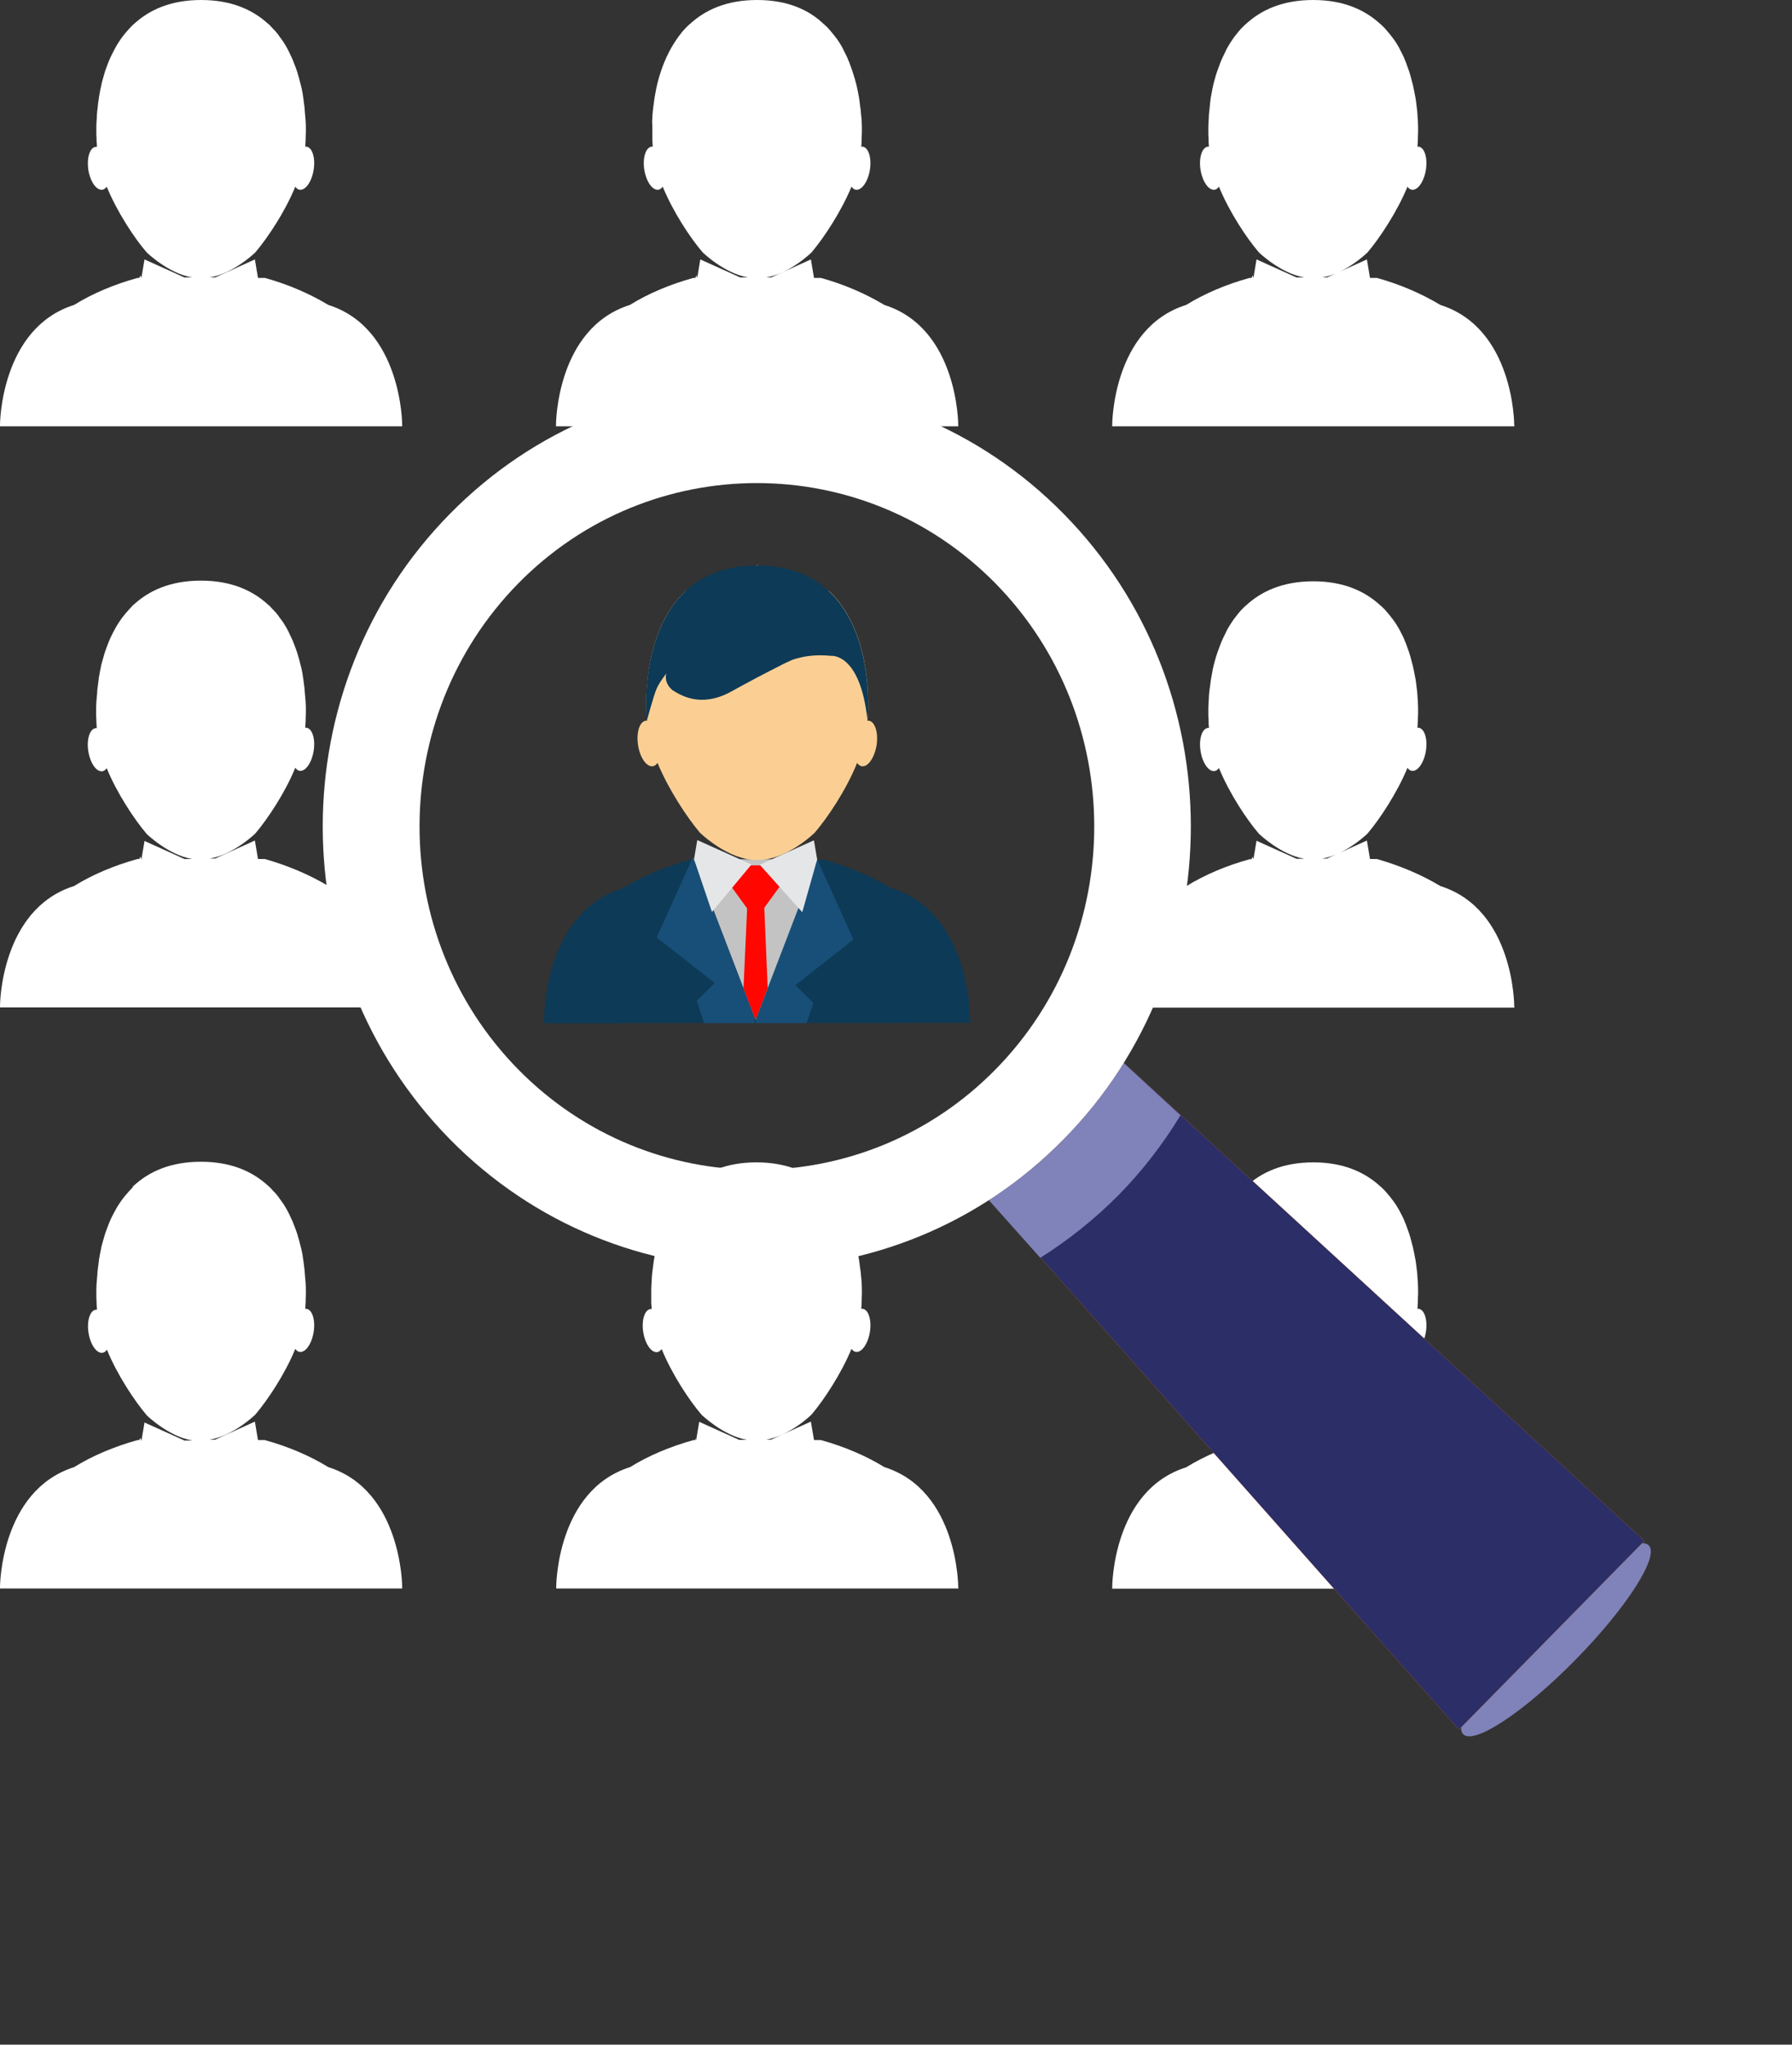 <svg width="64" height="73" viewBox="0 0 64 73" fill="none" xmlns="http://www.w3.org/2000/svg">
<rect x="0" y="0" width="64" height="73" fill="#333333" stroke="none"/>
<path d="M54.079 35.912C54.079 35.912 54.079 32.466 51.441 31.634C50.777 31.233 49.998 30.904 49.173 30.668H48.934L48.926 30.653L48.818 30.009L47.391 30.653H47.221C48.077 30.511 48.841 29.758 48.841 29.758C49.281 29.24 49.898 28.306 50.268 27.411C50.307 27.474 50.361 27.513 50.422 27.521C50.631 27.552 50.854 27.238 50.924 26.814C50.993 26.39 50.878 26.014 50.669 25.982C50.654 25.982 50.638 25.982 50.623 25.982C50.631 25.912 50.631 25.833 50.638 25.747C50.638 25.723 50.638 25.7 50.638 25.676C50.638 25.605 50.646 25.527 50.646 25.448C50.646 25.425 50.646 25.401 50.646 25.378C50.646 25.276 50.646 25.174 50.638 25.064C50.638 25.032 50.638 24.993 50.631 24.962C50.623 24.883 50.623 24.797 50.615 24.718C50.608 24.671 50.608 24.632 50.6 24.593C50.584 24.475 50.577 24.365 50.554 24.24C50.546 24.2 50.538 24.161 50.53 24.122C50.515 24.035 50.5 23.949 50.476 23.855C50.469 23.8 50.453 23.753 50.438 23.698C50.415 23.612 50.392 23.517 50.368 23.431C50.353 23.384 50.338 23.329 50.322 23.282C50.284 23.172 50.245 23.062 50.206 22.96C50.183 22.913 50.16 22.858 50.145 22.811C50.114 22.733 50.068 22.654 50.029 22.576C50.006 22.528 49.983 22.481 49.959 22.442C49.898 22.332 49.828 22.222 49.751 22.12C49.72 22.081 49.69 22.05 49.666 22.01C49.605 21.932 49.543 21.861 49.481 21.791C49.443 21.751 49.412 21.712 49.373 21.681C49.358 21.665 49.342 21.649 49.327 21.634L49.312 21.626C48.756 21.108 47.985 20.754 46.905 20.754C45.817 20.754 45.045 21.108 44.49 21.626L44.474 21.634C44.459 21.649 44.451 21.665 44.436 21.673C44.397 21.712 44.351 21.759 44.312 21.798C44.258 21.861 44.205 21.924 44.151 21.995C44.12 22.042 44.081 22.081 44.05 22.128C43.981 22.23 43.911 22.332 43.85 22.442C43.819 22.489 43.796 22.544 43.773 22.599C43.734 22.67 43.703 22.74 43.664 22.819C43.641 22.874 43.618 22.929 43.595 22.984C43.556 23.078 43.526 23.18 43.487 23.274C43.464 23.337 43.449 23.4 43.425 23.462C43.402 23.549 43.379 23.627 43.356 23.714C43.34 23.769 43.333 23.823 43.317 23.878C43.302 23.965 43.286 24.051 43.271 24.13C43.263 24.169 43.256 24.216 43.248 24.255C43.232 24.373 43.217 24.491 43.202 24.601C43.194 24.648 43.194 24.687 43.186 24.734C43.178 24.813 43.171 24.899 43.171 24.977C43.171 25.017 43.163 25.048 43.163 25.087C43.155 25.197 43.155 25.299 43.155 25.393C43.155 25.417 43.155 25.441 43.155 25.464C43.155 25.543 43.155 25.621 43.163 25.684C43.163 25.707 43.163 25.731 43.163 25.762C43.163 25.849 43.171 25.927 43.178 25.99C43.163 25.99 43.148 25.982 43.132 25.99C42.924 26.021 42.808 26.398 42.878 26.822C42.947 27.246 43.171 27.56 43.379 27.529C43.441 27.521 43.495 27.474 43.533 27.419C43.904 28.321 44.521 29.255 44.961 29.766C44.961 29.766 45.724 30.511 46.581 30.66H46.303L44.876 30.017L44.768 30.66L44.775 30.676H44.768L44.737 30.59L44.698 30.676H44.629C43.803 30.904 43.024 31.233 42.361 31.642C39.722 32.474 39.722 35.92 39.722 35.92V35.974H41.898H42.361H45.045H46.804H46.812H46.889H48.648H51.448H51.688H54.087L54.079 35.912Z" fill="white"/>
<path d="M11.726 31.633C11.063 31.233 10.284 30.903 9.458 30.668H9.219L9.211 30.652L9.103 30.009L7.684 30.652H7.491C8.347 30.511 9.119 29.757 9.119 29.757C9.558 29.239 10.183 28.305 10.546 27.41C10.592 27.473 10.638 27.512 10.7 27.52C10.908 27.552 11.132 27.238 11.201 26.814C11.271 26.39 11.155 26.013 10.947 25.982C10.931 25.982 10.916 25.982 10.901 25.982C10.908 25.911 10.908 25.833 10.916 25.746C10.916 25.723 10.916 25.699 10.916 25.683C10.916 25.605 10.924 25.526 10.924 25.44C10.924 25.424 10.924 25.401 10.924 25.385C10.924 25.283 10.924 25.181 10.916 25.063C10.916 25.032 10.908 25.001 10.908 24.977C10.901 24.891 10.893 24.804 10.885 24.71C10.885 24.671 10.877 24.632 10.877 24.592C10.862 24.475 10.847 24.357 10.831 24.231C10.823 24.2 10.816 24.161 10.816 24.129C10.8 24.035 10.785 23.941 10.762 23.847C10.746 23.8 10.739 23.745 10.723 23.698C10.7 23.603 10.677 23.509 10.646 23.415C10.631 23.368 10.623 23.321 10.607 23.282C10.569 23.172 10.53 23.062 10.484 22.952C10.469 22.905 10.445 22.85 10.422 22.803C10.384 22.724 10.345 22.646 10.307 22.559C10.284 22.512 10.26 22.465 10.237 22.426C10.175 22.316 10.106 22.206 10.029 22.104C9.998 22.065 9.967 22.026 9.944 21.986C9.89 21.916 9.828 21.837 9.759 21.774C9.72 21.735 9.689 21.696 9.651 21.657C9.635 21.641 9.62 21.625 9.605 21.61L9.589 21.602C9.034 21.084 8.262 20.73 7.175 20.73C6.087 20.73 5.315 21.084 4.76 21.602L4.744 21.61C4.729 21.617 4.721 21.633 4.714 21.649C4.667 21.696 4.621 21.743 4.582 21.79C4.528 21.853 4.474 21.908 4.428 21.971C4.39 22.018 4.351 22.065 4.32 22.112C4.251 22.214 4.181 22.316 4.127 22.418C4.096 22.473 4.073 22.52 4.042 22.575C4.004 22.646 3.973 22.716 3.934 22.795C3.911 22.85 3.888 22.905 3.865 22.96C3.826 23.062 3.788 23.164 3.749 23.274C3.734 23.329 3.718 23.376 3.703 23.431C3.68 23.525 3.649 23.611 3.626 23.705C3.61 23.753 3.603 23.808 3.595 23.855C3.572 23.949 3.556 24.043 3.541 24.137C3.533 24.169 3.526 24.208 3.526 24.239C3.51 24.365 3.495 24.483 3.479 24.6C3.472 24.64 3.472 24.679 3.472 24.718C3.464 24.812 3.456 24.898 3.448 24.985C3.448 25.016 3.441 25.048 3.441 25.071C3.433 25.181 3.433 25.291 3.433 25.393C3.433 25.409 3.433 25.432 3.433 25.448C3.433 25.534 3.433 25.613 3.441 25.691C3.441 25.715 3.441 25.738 3.441 25.762C3.448 25.848 3.448 25.927 3.456 25.997C3.441 25.997 3.425 25.99 3.41 25.997C3.202 26.029 3.086 26.406 3.155 26.829C3.225 27.253 3.448 27.567 3.657 27.536C3.718 27.528 3.772 27.481 3.811 27.426C4.181 28.329 4.798 29.255 5.238 29.773C5.238 29.773 6.01 30.527 6.866 30.668H6.588L5.161 30.024L5.053 30.668L5.061 30.684H5.053L5.014 30.581L4.976 30.668H4.914C4.089 30.895 3.302 31.225 2.646 31.633C0.008 32.465 0 35.911 0 35.911V35.966H2.176H2.638H5.323H7.082H7.09H7.167H8.926H11.726H11.965H14.364V35.911C14.364 35.911 14.357 32.465 11.726 31.633Z" fill="white"/>
<path d="M54.079 15.165C54.079 15.165 54.079 11.719 51.441 10.887C50.777 10.487 49.998 10.149 49.173 9.922H48.934L48.926 9.906L48.818 9.262L47.391 9.906H47.221C48.077 9.765 48.841 9.011 48.841 9.011C49.281 8.493 49.898 7.559 50.268 6.664C50.307 6.727 50.361 6.766 50.422 6.774C50.631 6.805 50.854 6.492 50.924 6.068C50.993 5.644 50.877 5.267 50.669 5.236C50.654 5.236 50.638 5.236 50.623 5.236C50.631 5.165 50.631 5.086 50.638 5C50.638 4.977 50.638 4.953 50.638 4.929C50.638 4.859 50.646 4.78 50.646 4.702C50.646 4.678 50.646 4.655 50.646 4.631C50.646 4.529 50.646 4.427 50.638 4.317C50.638 4.286 50.638 4.247 50.631 4.215C50.623 4.137 50.623 4.05 50.615 3.972C50.608 3.933 50.608 3.885 50.6 3.846C50.584 3.728 50.577 3.619 50.553 3.493C50.546 3.454 50.538 3.415 50.53 3.375C50.515 3.289 50.499 3.203 50.476 3.108C50.469 3.053 50.453 3.006 50.438 2.951C50.415 2.865 50.392 2.771 50.368 2.685C50.353 2.637 50.337 2.582 50.322 2.535C50.283 2.425 50.245 2.316 50.206 2.214C50.183 2.166 50.168 2.119 50.145 2.064C50.114 1.986 50.068 1.907 50.029 1.829C50.006 1.782 49.983 1.735 49.959 1.688C49.898 1.578 49.828 1.468 49.751 1.366C49.72 1.327 49.69 1.295 49.666 1.256C49.605 1.185 49.543 1.107 49.481 1.036C49.443 0.997 49.412 0.958 49.373 0.926C49.358 0.911 49.342 0.895 49.327 0.879L49.312 0.871C48.756 0.353 47.985 0 46.897 0C45.809 0 45.038 0.353 44.482 0.871L44.467 0.879C44.451 0.895 44.444 0.911 44.428 0.918C44.39 0.958 44.343 1.005 44.305 1.044C44.251 1.107 44.197 1.17 44.143 1.24C44.112 1.279 44.073 1.327 44.042 1.374C43.973 1.476 43.904 1.578 43.842 1.688C43.811 1.735 43.788 1.79 43.765 1.845C43.726 1.915 43.695 1.994 43.657 2.064C43.634 2.119 43.61 2.174 43.587 2.229C43.549 2.323 43.518 2.425 43.479 2.52C43.456 2.582 43.441 2.645 43.418 2.708C43.394 2.794 43.371 2.873 43.348 2.959C43.333 3.014 43.325 3.069 43.31 3.124C43.294 3.21 43.279 3.289 43.263 3.375C43.256 3.415 43.248 3.462 43.24 3.501C43.225 3.619 43.209 3.728 43.202 3.846C43.194 3.893 43.194 3.933 43.186 3.98C43.178 4.058 43.171 4.145 43.171 4.223C43.171 4.262 43.163 4.294 43.163 4.333C43.155 4.443 43.155 4.545 43.155 4.639C43.155 4.663 43.155 4.686 43.155 4.71C43.155 4.788 43.155 4.859 43.163 4.929C43.163 4.953 43.163 4.977 43.163 5.008C43.163 5.094 43.171 5.173 43.178 5.236C43.163 5.236 43.148 5.228 43.132 5.236C42.924 5.267 42.808 5.644 42.877 6.068C42.947 6.492 43.171 6.805 43.379 6.774C43.441 6.766 43.495 6.719 43.533 6.664C43.904 7.567 44.521 8.501 44.961 9.011C44.961 9.011 45.724 9.757 46.581 9.906H46.303L44.876 9.262L44.768 9.906L44.775 9.922H44.768L44.737 9.835L44.698 9.922H44.629C43.803 10.149 43.024 10.479 42.361 10.887C39.722 11.719 39.722 15.165 39.722 15.165V15.22H41.898H42.361H45.045H46.804H46.812H46.889H48.648H51.448H51.688H54.087L54.079 15.165Z" fill="white"/>
<path d="M34.222 15.165C34.222 15.165 34.222 11.719 31.583 10.887C30.92 10.487 30.141 10.149 29.315 9.922H29.076L29.069 9.906L28.96 9.262L27.541 9.906H27.363C28.22 9.765 28.984 9.011 28.984 9.011C29.423 8.493 30.041 7.559 30.411 6.664C30.457 6.727 30.503 6.766 30.565 6.774C30.773 6.805 30.997 6.492 31.067 6.068C31.136 5.644 31.02 5.267 30.812 5.236C30.797 5.236 30.773 5.236 30.758 5.236C30.766 5.165 30.773 5.086 30.773 5C30.773 4.977 30.773 4.953 30.773 4.929C30.773 4.859 30.781 4.78 30.781 4.702C30.781 4.678 30.781 4.655 30.781 4.631C30.781 4.529 30.781 4.427 30.773 4.317C30.773 4.286 30.773 4.247 30.766 4.215C30.758 4.137 30.75 4.05 30.742 3.972C30.742 3.933 30.735 3.885 30.727 3.846C30.712 3.728 30.696 3.619 30.681 3.493C30.673 3.454 30.665 3.415 30.658 3.375C30.642 3.289 30.627 3.203 30.604 3.108C30.596 3.053 30.581 3.006 30.565 2.951C30.542 2.865 30.519 2.771 30.488 2.685C30.473 2.637 30.457 2.582 30.442 2.535C30.403 2.425 30.364 2.316 30.326 2.214C30.303 2.166 30.28 2.112 30.264 2.064C30.226 1.986 30.187 1.907 30.148 1.829C30.125 1.782 30.102 1.735 30.079 1.688C30.017 1.578 29.948 1.468 29.871 1.366C29.84 1.327 29.817 1.295 29.786 1.256C29.724 1.185 29.67 1.107 29.601 1.036C29.57 0.997 29.531 0.958 29.493 0.926C29.477 0.911 29.462 0.895 29.447 0.879L29.431 0.871C28.899 0.353 28.127 0 27.04 0C25.952 0 25.18 0.353 24.625 0.871L24.609 0.879C24.594 0.895 24.586 0.911 24.571 0.918C24.525 0.958 24.486 1.005 24.447 1.044C24.386 1.107 24.332 1.17 24.285 1.24C24.255 1.279 24.216 1.327 24.185 1.374C24.116 1.476 24.046 1.578 23.985 1.688C23.954 1.735 23.931 1.79 23.9 1.845C23.861 1.915 23.83 1.994 23.792 2.064C23.769 2.119 23.745 2.174 23.722 2.229C23.684 2.323 23.645 2.425 23.614 2.52C23.591 2.582 23.576 2.645 23.552 2.708C23.529 2.794 23.506 2.873 23.483 2.959C23.468 3.014 23.46 3.069 23.445 3.124C23.429 3.21 23.414 3.289 23.398 3.375C23.39 3.415 23.383 3.462 23.375 3.501C23.36 3.619 23.344 3.736 23.329 3.846C23.321 3.893 23.321 3.933 23.313 3.98C23.306 4.058 23.298 4.145 23.298 4.223C23.298 4.262 23.29 4.294 23.29 4.333C23.298 4.435 23.298 4.537 23.298 4.639C23.298 4.663 23.298 4.686 23.298 4.71C23.298 4.788 23.298 4.859 23.298 4.929C23.298 4.953 23.298 4.977 23.298 5.008C23.306 5.094 23.306 5.173 23.313 5.236C23.298 5.236 23.282 5.228 23.267 5.236C23.059 5.267 22.943 5.644 23.012 6.068C23.082 6.492 23.306 6.805 23.514 6.774C23.576 6.766 23.63 6.719 23.668 6.664C24.039 7.567 24.656 8.501 25.096 9.011C25.096 9.011 25.859 9.757 26.715 9.906H26.438L25.011 9.262L24.903 9.906L24.91 9.922H24.903L24.872 9.835L24.833 9.922H24.764C23.938 10.149 23.151 10.479 22.496 10.887C19.857 11.719 19.857 15.165 19.857 15.165V15.22H22.033H22.496H25.18H26.939H26.947H27.024H28.783H31.583H31.823H34.222V15.165Z" fill="white"/>
<path d="M11.726 10.887C11.063 10.487 10.284 10.149 9.458 9.922H9.219L9.211 9.906L9.103 9.262L7.684 9.906H7.491C8.347 9.765 9.119 9.011 9.119 9.011C9.558 8.493 10.183 7.559 10.546 6.664C10.592 6.727 10.638 6.766 10.7 6.774C10.908 6.805 11.132 6.492 11.201 6.068C11.271 5.644 11.155 5.267 10.947 5.236C10.931 5.236 10.916 5.236 10.901 5.236C10.908 5.165 10.908 5.086 10.916 5C10.916 4.977 10.916 4.953 10.916 4.937C10.916 4.859 10.924 4.78 10.924 4.694C10.924 4.678 10.924 4.655 10.924 4.639C10.924 4.537 10.924 4.435 10.916 4.317C10.916 4.286 10.908 4.254 10.908 4.231C10.901 4.145 10.893 4.058 10.885 3.964C10.885 3.925 10.877 3.885 10.877 3.846C10.862 3.728 10.847 3.611 10.831 3.485C10.823 3.454 10.816 3.415 10.816 3.383C10.8 3.297 10.785 3.203 10.762 3.108C10.746 3.061 10.739 3.006 10.723 2.959C10.7 2.865 10.677 2.771 10.646 2.677C10.631 2.63 10.623 2.582 10.607 2.543C10.569 2.433 10.53 2.323 10.484 2.214C10.469 2.166 10.445 2.112 10.422 2.064C10.384 1.986 10.345 1.907 10.307 1.821C10.284 1.774 10.26 1.727 10.237 1.688C10.175 1.578 10.106 1.468 10.029 1.366C9.998 1.327 9.967 1.287 9.944 1.248C9.89 1.177 9.828 1.099 9.759 1.036C9.72 0.997 9.689 0.958 9.651 0.918C9.635 0.903 9.62 0.887 9.605 0.871L9.589 0.863C9.041 0.353 8.27 0 7.182 0C6.095 0 5.323 0.353 4.768 0.871L4.76 0.879C4.744 0.887 4.737 0.903 4.721 0.911C4.675 0.958 4.636 1.005 4.59 1.052C4.536 1.115 4.482 1.17 4.436 1.232C4.397 1.279 4.359 1.327 4.328 1.374C4.258 1.476 4.189 1.578 4.135 1.68C4.104 1.735 4.081 1.782 4.05 1.837C4.012 1.915 3.973 1.986 3.942 2.057C3.919 2.112 3.896 2.166 3.873 2.214C3.834 2.316 3.796 2.418 3.757 2.528C3.742 2.582 3.726 2.63 3.711 2.685C3.688 2.779 3.657 2.865 3.634 2.959C3.626 3.014 3.618 3.061 3.603 3.108C3.58 3.203 3.564 3.297 3.549 3.391C3.541 3.422 3.533 3.462 3.533 3.493C3.51 3.619 3.495 3.736 3.487 3.854C3.479 3.893 3.479 3.925 3.472 3.964C3.464 4.058 3.456 4.145 3.456 4.231C3.456 4.262 3.448 4.294 3.448 4.317C3.441 4.435 3.441 4.537 3.441 4.639C3.441 4.655 3.441 4.678 3.441 4.694C3.441 4.78 3.441 4.859 3.448 4.937C3.448 4.961 3.448 4.984 3.448 5.008C3.456 5.094 3.456 5.173 3.464 5.243C3.448 5.243 3.433 5.236 3.418 5.243C3.202 5.267 3.094 5.644 3.155 6.068C3.225 6.492 3.448 6.805 3.657 6.774C3.718 6.766 3.772 6.719 3.811 6.664C4.181 7.567 4.798 8.501 5.238 9.011C5.238 9.011 6.01 9.765 6.866 9.906H6.588L5.161 9.262L5.053 9.906L5.061 9.922H5.053L5.014 9.835L4.976 9.922H4.914C4.089 10.149 3.302 10.479 2.646 10.887C0.008 11.719 0 15.165 0 15.165V15.22H2.176H2.638H5.323H7.082H7.09H7.167H8.926H11.726H11.965H14.364V15.165C14.364 15.165 14.357 11.719 11.726 10.887Z" fill="white"/>
<path d="M54.079 56.657C54.079 56.657 54.079 53.211 51.441 52.379C50.777 51.971 49.998 51.641 49.173 51.413H48.934L48.926 51.398L48.818 50.754L47.391 51.398H47.221C48.077 51.256 48.841 50.503 48.841 50.503C49.281 49.985 49.898 49.051 50.268 48.156C50.307 48.219 50.361 48.258 50.422 48.266C50.631 48.297 50.854 47.983 50.924 47.559C50.993 47.135 50.878 46.759 50.669 46.727C50.654 46.727 50.638 46.727 50.623 46.727C50.631 46.657 50.631 46.578 50.638 46.492C50.638 46.468 50.638 46.445 50.638 46.421C50.638 46.35 50.646 46.272 50.646 46.194C50.646 46.17 50.646 46.146 50.646 46.123C50.646 46.021 50.646 45.919 50.638 45.809C50.638 45.778 50.638 45.738 50.631 45.707C50.623 45.628 50.623 45.542 50.615 45.464C50.608 45.424 50.608 45.377 50.6 45.338C50.584 45.22 50.577 45.11 50.554 44.985C50.546 44.945 50.538 44.906 50.53 44.867C50.515 44.781 50.5 44.694 50.476 44.6C50.469 44.545 50.453 44.498 50.438 44.443C50.415 44.357 50.392 44.263 50.368 44.176C50.353 44.121 50.338 44.074 50.322 44.027C50.284 43.917 50.245 43.807 50.206 43.705C50.183 43.658 50.16 43.603 50.145 43.556C50.114 43.478 50.068 43.391 50.029 43.321C50.006 43.273 49.983 43.226 49.959 43.187C49.898 43.077 49.828 42.967 49.751 42.865C49.72 42.826 49.69 42.795 49.666 42.755C49.605 42.677 49.543 42.606 49.481 42.536C49.443 42.496 49.412 42.457 49.373 42.426C49.358 42.41 49.342 42.394 49.327 42.379L49.312 42.371C48.756 41.853 47.985 41.499 46.905 41.499C45.817 41.499 45.045 41.853 44.49 42.371L44.474 42.379C44.459 42.394 44.451 42.41 44.436 42.418C44.397 42.457 44.351 42.504 44.312 42.544C44.258 42.606 44.205 42.669 44.151 42.74C44.12 42.787 44.081 42.826 44.05 42.873C43.981 42.975 43.911 43.077 43.85 43.187C43.819 43.234 43.796 43.289 43.773 43.344C43.734 43.415 43.703 43.485 43.664 43.564C43.641 43.619 43.618 43.674 43.595 43.729C43.556 43.823 43.526 43.925 43.487 44.019C43.464 44.082 43.449 44.145 43.425 44.208C43.402 44.294 43.379 44.372 43.356 44.459C43.34 44.514 43.333 44.569 43.317 44.624C43.302 44.71 43.286 44.788 43.271 44.875C43.263 44.914 43.256 44.961 43.248 45C43.232 45.118 43.217 45.236 43.202 45.346C43.194 45.393 43.194 45.432 43.186 45.479C43.178 45.558 43.171 45.644 43.171 45.722C43.171 45.762 43.163 45.793 43.163 45.832C43.155 45.942 43.155 46.044 43.155 46.139C43.155 46.162 43.155 46.186 43.155 46.209C43.155 46.288 43.155 46.366 43.163 46.429C43.163 46.453 43.163 46.476 43.163 46.508C43.163 46.594 43.171 46.672 43.178 46.735C43.163 46.735 43.148 46.727 43.132 46.735C42.924 46.767 42.808 47.143 42.878 47.567C42.947 47.991 43.171 48.305 43.379 48.274C43.441 48.266 43.495 48.219 43.533 48.164C43.904 49.066 44.521 50.001 44.961 50.511C44.961 50.511 45.724 51.256 46.581 51.406H46.303L44.876 50.762L44.768 51.406L44.775 51.421H44.768L44.737 51.335L44.698 51.421H44.629C43.803 51.649 43.024 51.978 42.361 52.387C39.722 53.219 39.722 56.665 39.722 56.665V56.72H41.898H42.361H45.045H46.804H46.812H46.889H48.648H51.448H51.688H54.087L54.079 56.657Z" fill="white"/>
<path d="M34.222 56.657C34.222 56.657 34.222 53.211 31.584 52.379C30.92 51.971 30.141 51.641 29.315 51.413H29.076L29.069 51.398L28.96 50.754L27.541 51.398H27.364C28.22 51.256 28.984 50.503 28.984 50.503C29.423 49.985 30.041 49.051 30.411 48.156C30.457 48.219 30.503 48.258 30.565 48.266C30.773 48.297 30.997 47.983 31.067 47.559C31.136 47.135 31.02 46.759 30.812 46.727C30.797 46.727 30.773 46.727 30.758 46.727C30.766 46.657 30.773 46.578 30.773 46.492C30.773 46.468 30.773 46.445 30.773 46.421C30.773 46.35 30.781 46.272 30.781 46.194C30.781 46.17 30.781 46.146 30.781 46.123C30.781 46.021 30.781 45.919 30.773 45.809C30.773 45.778 30.773 45.738 30.766 45.707C30.758 45.628 30.75 45.542 30.743 45.464C30.743 45.424 30.735 45.377 30.727 45.338C30.712 45.22 30.696 45.11 30.681 44.985C30.673 44.945 30.666 44.906 30.658 44.867C30.642 44.781 30.627 44.694 30.604 44.6C30.596 44.545 30.581 44.498 30.565 44.443C30.542 44.357 30.519 44.263 30.488 44.176C30.473 44.121 30.457 44.074 30.442 44.027C30.403 43.917 30.365 43.807 30.326 43.705C30.303 43.658 30.28 43.603 30.264 43.556C30.226 43.478 30.187 43.391 30.149 43.321C30.125 43.273 30.102 43.226 30.079 43.187C30.017 43.077 29.948 42.967 29.871 42.865C29.84 42.826 29.817 42.795 29.786 42.755C29.724 42.677 29.67 42.606 29.601 42.536C29.57 42.496 29.531 42.457 29.493 42.426C29.477 42.41 29.462 42.394 29.447 42.379L29.431 42.371C28.876 41.853 28.104 41.499 27.017 41.499C25.929 41.499 25.157 41.853 24.602 42.371L24.586 42.379C24.571 42.394 24.563 42.41 24.548 42.418C24.502 42.457 24.463 42.504 24.424 42.544C24.363 42.606 24.309 42.669 24.262 42.74C24.232 42.787 24.193 42.826 24.162 42.873C24.093 42.975 24.023 43.077 23.962 43.187C23.931 43.234 23.907 43.289 23.877 43.344C23.838 43.415 23.807 43.485 23.769 43.564C23.745 43.619 23.722 43.674 23.699 43.729C23.661 43.823 23.622 43.925 23.591 44.019C23.568 44.082 23.553 44.145 23.529 44.208C23.506 44.294 23.483 44.372 23.46 44.459C23.445 44.514 23.437 44.569 23.422 44.624C23.406 44.71 23.391 44.788 23.375 44.875C23.367 44.914 23.36 44.961 23.352 45C23.337 45.118 23.321 45.236 23.306 45.346C23.298 45.393 23.298 45.432 23.29 45.479C23.283 45.558 23.275 45.644 23.275 45.722C23.275 45.762 23.267 45.793 23.267 45.832C23.259 45.942 23.259 46.044 23.259 46.139C23.259 46.162 23.259 46.186 23.259 46.209C23.259 46.288 23.259 46.366 23.259 46.429C23.259 46.453 23.259 46.476 23.259 46.508C23.267 46.594 23.267 46.672 23.275 46.735C23.259 46.735 23.244 46.727 23.229 46.735C23.02 46.767 22.905 47.143 22.974 47.567C23.044 47.991 23.267 48.305 23.476 48.274C23.537 48.266 23.591 48.219 23.63 48.164C24 49.066 24.617 50.001 25.057 50.511C25.057 50.511 25.821 51.256 26.677 51.406H26.399L24.972 50.762L24.864 51.406L24.872 51.421H24.864L24.833 51.335L24.841 51.413H24.771C23.946 51.641 23.159 51.971 22.503 52.379C19.865 53.211 19.865 56.657 19.865 56.657V56.712H22.041H22.503H25.188H26.947H26.955H27.032H28.791H31.591H31.83H34.23L34.222 56.657Z" fill="white"/>
<path d="M11.726 52.38C11.063 51.972 10.284 51.642 9.458 51.414H9.219L9.211 51.399L9.103 50.755L7.684 51.399H7.491C8.347 51.258 9.119 50.504 9.119 50.504C9.558 49.986 10.183 49.052 10.546 48.157C10.592 48.22 10.638 48.259 10.7 48.267C10.908 48.298 11.132 47.984 11.201 47.56C11.271 47.136 11.155 46.76 10.947 46.728C10.931 46.728 10.916 46.728 10.901 46.728C10.908 46.658 10.908 46.579 10.916 46.493C10.916 46.469 10.916 46.446 10.916 46.43C10.916 46.352 10.924 46.273 10.924 46.187C10.924 46.171 10.924 46.148 10.924 46.132C10.924 46.03 10.924 45.928 10.916 45.81C10.916 45.779 10.908 45.747 10.908 45.724C10.901 45.637 10.893 45.551 10.885 45.457C10.885 45.417 10.877 45.378 10.877 45.339C10.862 45.221 10.847 45.103 10.831 44.978C10.823 44.947 10.816 44.907 10.816 44.876C10.8 44.782 10.785 44.688 10.762 44.593C10.746 44.546 10.739 44.491 10.723 44.444C10.7 44.35 10.677 44.256 10.646 44.162C10.631 44.114 10.623 44.067 10.607 44.028C10.569 43.918 10.53 43.808 10.484 43.698C10.469 43.651 10.445 43.596 10.422 43.549C10.384 43.471 10.345 43.385 10.307 43.306C10.284 43.259 10.26 43.212 10.237 43.172C10.175 43.063 10.106 42.953 10.029 42.851C9.998 42.812 9.967 42.772 9.944 42.733C9.89 42.662 9.828 42.584 9.759 42.521C9.72 42.482 9.689 42.443 9.651 42.403C9.635 42.388 9.62 42.372 9.605 42.356L9.589 42.348C9.034 41.83 8.262 41.477 7.175 41.477C6.087 41.477 5.315 41.83 4.76 42.348L4.744 42.356C4.744 42.388 4.737 42.395 4.721 42.411C4.675 42.458 4.629 42.505 4.59 42.552C4.536 42.615 4.482 42.67 4.436 42.733C4.397 42.78 4.359 42.827 4.328 42.874C4.258 42.976 4.189 43.078 4.135 43.18C4.104 43.235 4.081 43.282 4.05 43.337C4.012 43.408 3.973 43.486 3.942 43.557C3.919 43.612 3.896 43.667 3.873 43.722C3.834 43.824 3.796 43.926 3.757 44.036C3.742 44.091 3.726 44.138 3.711 44.193C3.688 44.279 3.657 44.373 3.634 44.468C3.618 44.515 3.61 44.57 3.603 44.617C3.58 44.711 3.564 44.805 3.549 44.899C3.541 44.931 3.533 44.97 3.533 45.002C3.518 45.127 3.502 45.245 3.487 45.362C3.479 45.402 3.479 45.441 3.479 45.48C3.472 45.575 3.464 45.661 3.456 45.747C3.456 45.779 3.448 45.81 3.448 45.834C3.441 45.943 3.441 46.053 3.441 46.155C3.441 46.179 3.441 46.195 3.441 46.21C3.441 46.297 3.441 46.375 3.448 46.454C3.448 46.477 3.448 46.501 3.448 46.524C3.456 46.611 3.456 46.689 3.464 46.76C3.448 46.76 3.433 46.752 3.418 46.76C3.209 46.791 3.094 47.168 3.163 47.592C3.232 48.016 3.456 48.33 3.664 48.298C3.726 48.29 3.78 48.243 3.819 48.188C4.189 49.091 4.806 50.017 5.246 50.535C5.246 50.535 6.017 51.289 6.874 51.43H6.588L5.161 50.786L5.053 51.43L5.061 51.446H5.053L5.014 51.336L4.976 51.414H4.914C4.089 51.642 3.302 51.972 2.646 52.38C0.008 53.22 0 56.658 0 56.658V56.713H2.176H2.638H5.323H7.082H7.09H7.167H8.926H11.726H11.965H14.364V56.658C14.364 56.658 14.357 53.212 11.726 52.38Z" fill="white"/>
<path d="M22.172 36.525L23.545 31.524C19.441 31.524 19.441 36.25 19.441 36.25L19.425 36.532H22.172V36.525Z" fill="#0D3A56"/>
<path d="M34.654 36.525L34.638 36.242C34.638 36.242 34.638 31.517 30.527 31.517L31.907 36.517H34.654V36.525Z" fill="#0D3A56"/>
<path d="M21.848 36.406V36.523H32.085V36.406C32.085 36.406 32.085 36.194 32.27 36.037C32.363 35.958 32.609 35.849 32.71 35.872C33.389 36.005 33.875 34.765 33.875 34.49C33.875 32.811 31.823 31.359 29.439 30.699H24.633C22.249 31.359 20.204 32.811 20.204 34.49C20.204 34.891 21.848 36.406 21.848 36.406Z" fill="#0D3A56"/>
<path d="M28.806 36.525L29.053 35.81L28.405 35.175L30.48 33.542L29.184 30.677L26.986 36.407V36.525H28.806Z" fill="#184F78"/>
<path d="M24.88 35.732L25.149 36.524H26.947V36.336L24.748 30.606L23.452 33.471L25.527 35.096L24.88 35.732Z" fill="#184F78"/>
<path d="M29.184 30.677L26.986 36.407L24.787 30.677H29.184Z" fill="#C3C3C3"/>
<path d="M31.036 25.731C31.013 25.731 30.997 25.731 30.982 25.731C31.067 24.797 31.013 22.434 29.616 21.108L27.047 20.182L24.478 21.108C23.074 22.427 23.02 24.797 23.105 25.731C23.09 25.731 23.074 25.723 23.059 25.731C22.835 25.77 22.719 26.163 22.789 26.61C22.858 27.058 23.097 27.395 23.321 27.356C23.383 27.348 23.437 27.301 23.483 27.238C23.877 28.188 24.532 29.177 24.995 29.727C24.995 29.727 26.021 30.731 27.047 30.7C28.081 30.731 29.099 29.727 29.099 29.727C29.57 29.177 30.226 28.196 30.611 27.238C30.658 27.301 30.712 27.348 30.773 27.356C30.997 27.395 31.229 27.058 31.306 26.61C31.375 26.163 31.252 25.77 31.036 25.731Z" fill="#FBCF94"/>
<path d="M23.791 24.043C23.791 24.043 23.791 24.058 23.784 24.072C23.784 24.065 23.784 24.058 23.791 24.043Z" fill="#754C29"/>
<path d="M27.464 31.242H26.615L26.392 31.776L26.839 32.396H27.24L27.688 31.776L27.464 31.242Z" fill="#EE4136"/>
<path d="M23.791 24.043C23.791 24.043 23.791 24.058 23.784 24.072C23.784 24.065 23.784 24.058 23.791 24.043Z" fill="#754C29"/>
<path d="M27.564 30.896H26.407L26.098 31.626L26.708 32.466H27.256L27.865 31.626L27.564 30.896Z" fill="#FF0600"/>
<path d="M26.986 36.407L27.418 35.276L27.294 32.38H26.685L26.554 35.284L26.986 36.407Z" fill="#FF0600"/>
<path d="M27.04 20.189C23.144 20.189 22.982 24.413 23.098 25.739C23.098 25.739 23.352 24.813 23.445 24.601C23.529 24.389 23.792 24.051 23.792 24.051C23.738 24.295 23.846 24.491 24.015 24.64C24.301 24.813 25.011 25.284 26.091 24.703C26.276 24.601 26.646 24.397 27.047 24.185C27.333 24.036 27.634 23.879 27.888 23.753C27.904 23.745 27.919 23.737 27.927 23.73C27.973 23.706 28.019 23.69 28.058 23.667C28.073 23.659 28.096 23.651 28.112 23.643C28.151 23.628 28.181 23.612 28.212 23.596C28.228 23.588 28.251 23.58 28.266 23.573C28.297 23.557 28.32 23.549 28.351 23.541C28.359 23.533 28.374 23.533 28.39 23.526C28.428 23.518 28.459 23.51 28.482 23.502C28.791 23.416 29.115 23.384 29.462 23.4C29.531 23.4 29.601 23.408 29.655 23.416C29.655 23.416 30.719 23.251 30.982 25.723C31.098 24.413 30.943 20.189 27.04 20.189Z" fill="#0D3A56"/>
<path d="M25.427 32.56L24.787 30.676L24.903 29.993L26.839 30.864L25.427 32.56Z" fill="#E5E6E7"/>
<path d="M27.132 30.872L29.069 30.001L29.184 30.684L28.652 32.568L27.132 30.872Z" fill="#E5E6E7"/>
<path d="M52.258 61.916C52.644 62.309 54.442 61.116 56.27 59.255C58.098 57.395 59.271 55.566 58.885 55.174C58.499 54.773 56.702 55.974 54.874 57.827C53.038 59.695 51.865 61.524 52.258 61.916Z" fill="#8082BA"/>
<path d="M38.002 40.668C38.827 39.82 39.537 38.909 40.139 37.944L58.731 55.009L52.104 61.751L35.333 42.834C36.274 42.23 37.176 41.508 38.002 40.668Z" fill="#FF7F00"/>
<path d="M38.002 40.668C38.827 39.82 39.537 38.909 40.139 37.944L58.731 55.009L52.104 61.751L35.333 42.834C36.274 42.23 37.176 41.508 38.002 40.668Z" fill="#2C2E68"/>
<path d="M37.153 44.907L35.317 42.85C36.266 42.238 37.169 41.516 37.994 40.676C38.82 39.828 39.529 38.918 40.131 37.952L42.16 39.82C41.543 40.833 40.81 41.791 39.946 42.67C39.09 43.533 38.148 44.279 37.153 44.907Z" fill="#8082BA"/>
<path d="M16.062 40.668C10.014 34.514 10.014 24.498 16.062 18.352C22.11 12.198 31.946 12.198 37.994 18.352C44.042 24.498 44.042 34.514 37.994 40.668C31.946 46.822 22.11 46.822 16.062 40.668ZM18.507 38.18C23.213 42.96 30.858 42.96 35.556 38.18C40.255 33.399 40.255 25.62 35.556 20.832C30.858 16.052 23.205 16.052 18.507 20.832C13.809 25.62 13.809 33.399 18.507 38.18Z" fill="white"/>
</svg>
